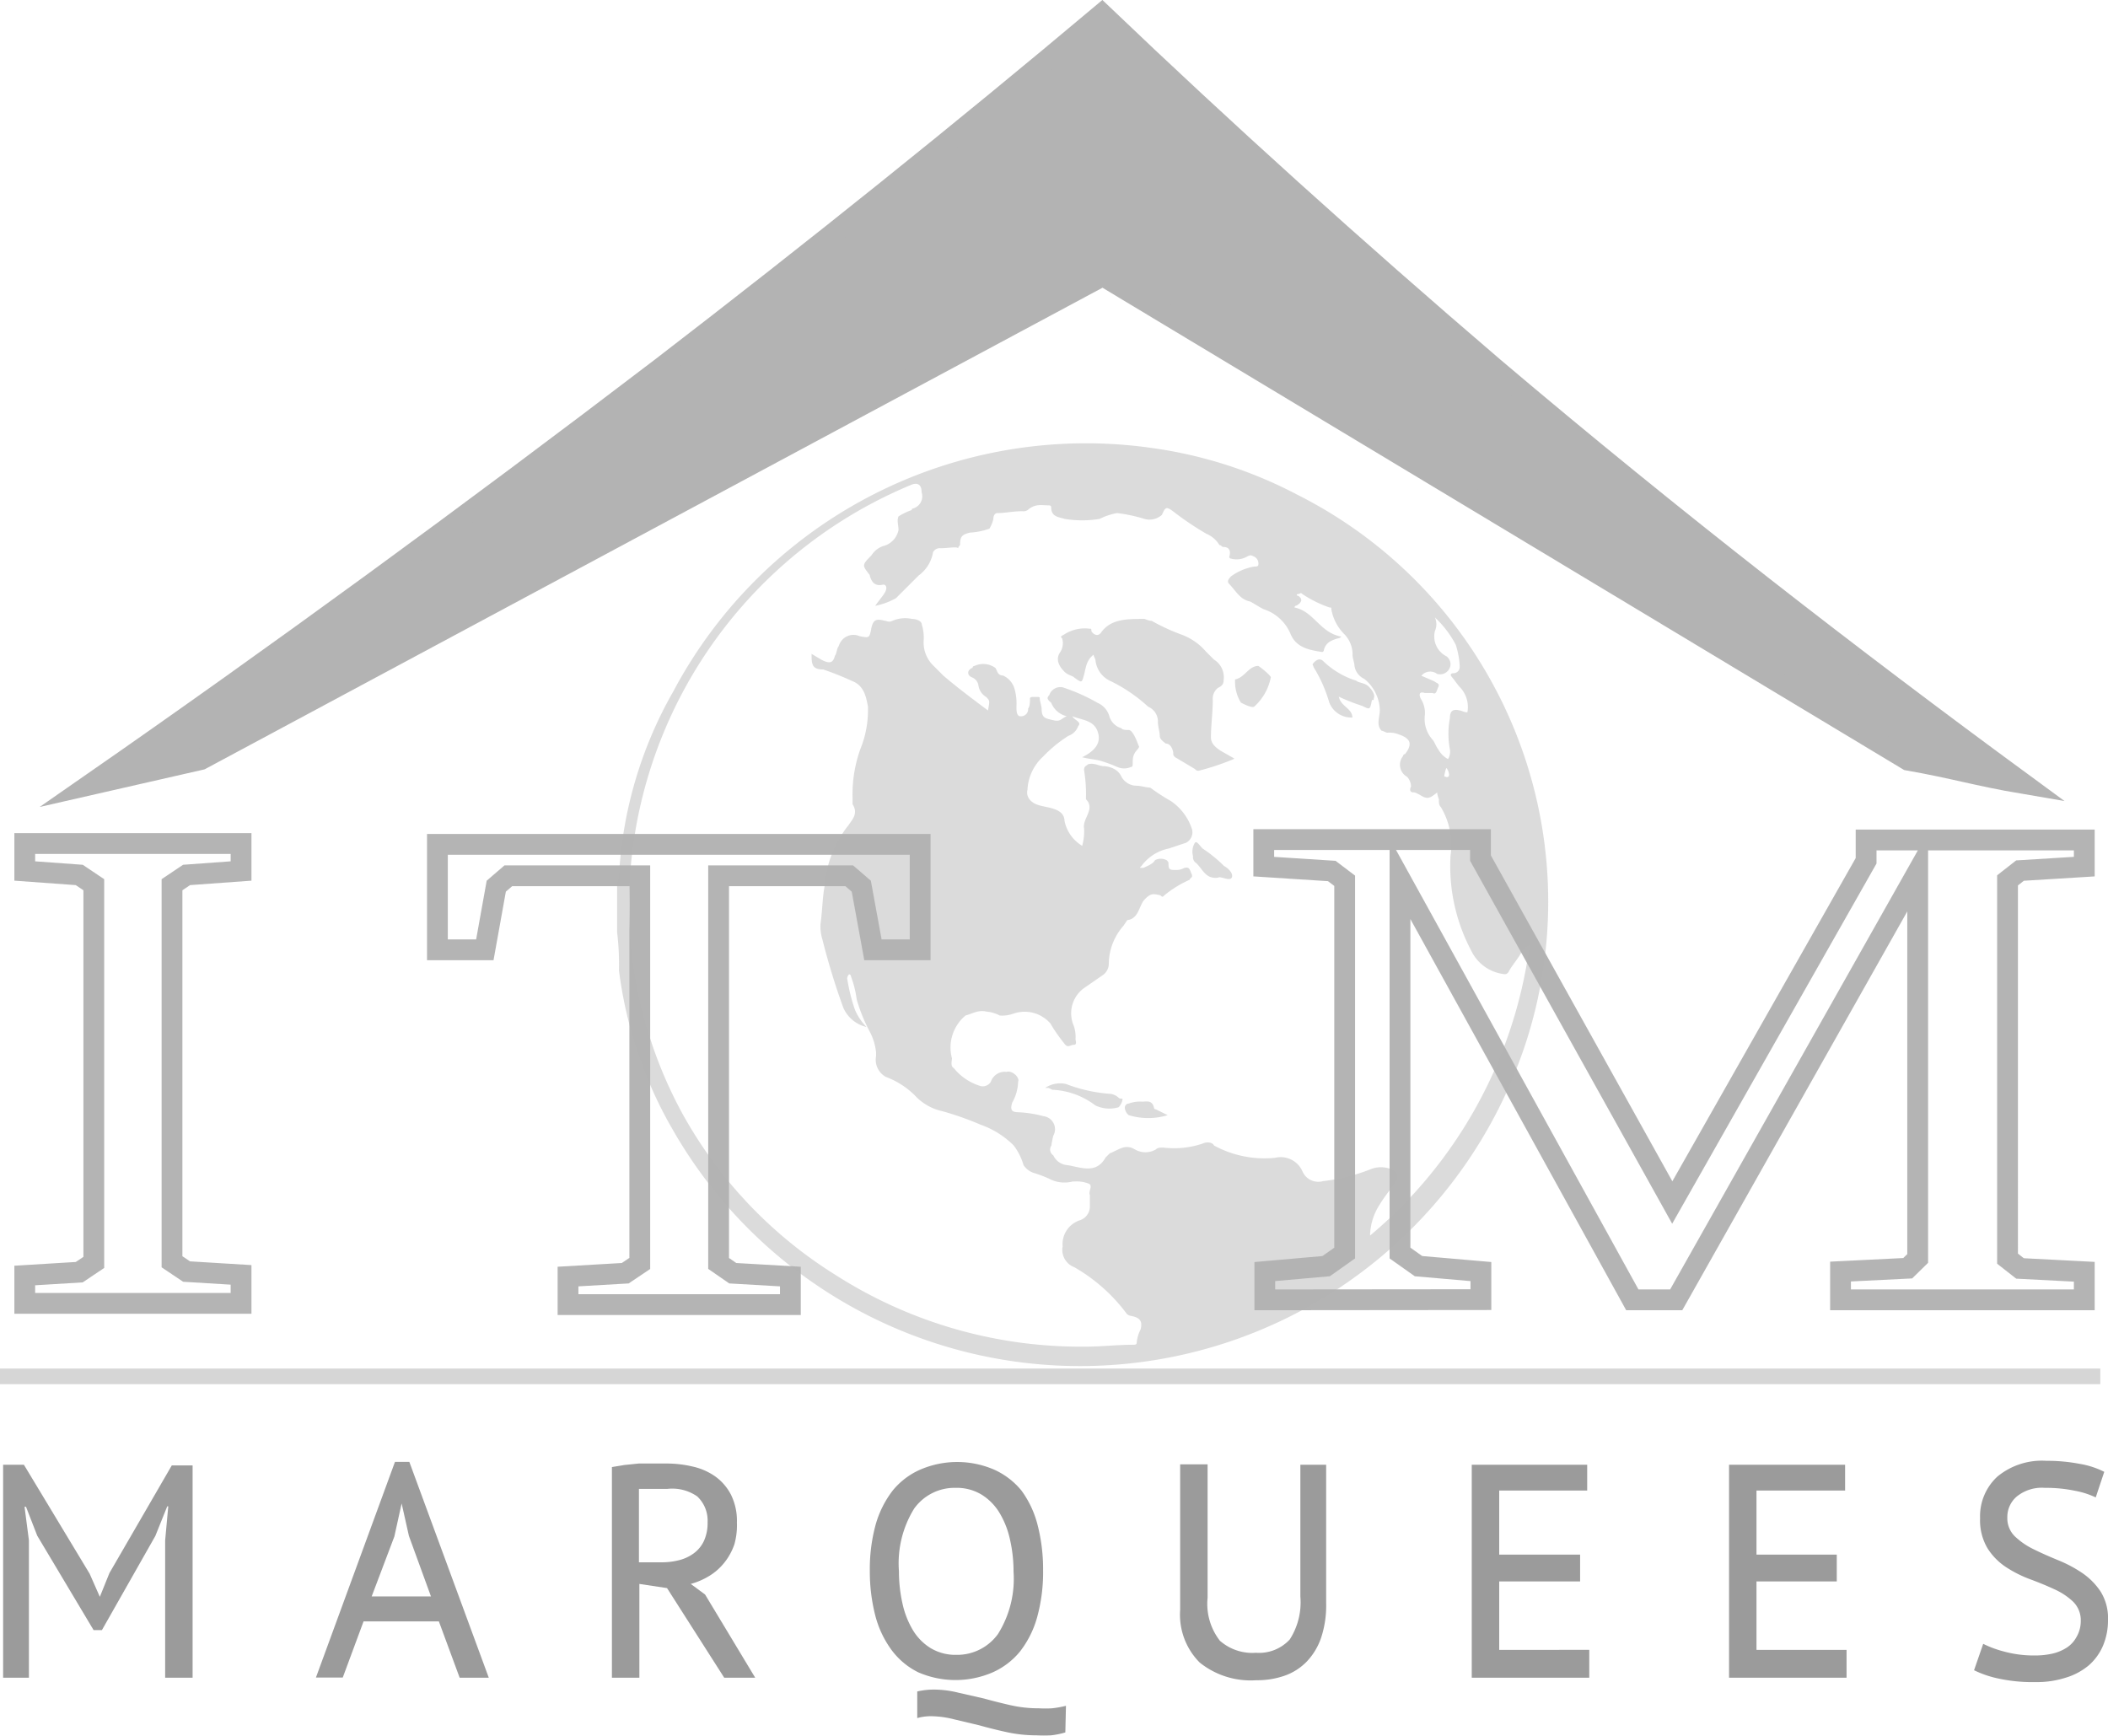 <svg id="c2c1df57-593c-473e-ba1d-f16195256047" data-name="Layer 1" xmlns="http://www.w3.org/2000/svg" viewBox="0 0 101.35 83.47"><defs><style>.\34 da9c52d-a3ab-438a-885a-325bafcafed1{opacity:0.7;}.\30 76b66c6-6071-436f-9c74-48c8f9b107c9,.c8c19195-b62a-4f0c-82d7-274b3c2a1606{fill:#ccc;}.\38 606de07-f0c1-47e8-8442-9ba8fdb661b0,.e88c9ac8-2609-4ed2-858b-2fc70d45fe11{opacity:0.98;}.\38 606de07-f0c1-47e8-8442-9ba8fdb661b0{isolation:isolate;}.eeca3ca7-6997-4e7d-8000-4c74687bfe07{fill:none;}.b0c749b2-15de-455a-b8a5-69d7fb56b67c,.eeca3ca7-6997-4e7d-8000-4c74687bfe07{stroke:#b3b3b3;}.\37 e5a45d2-02d4-4a9f-8f02-3fb6caf29ecb,.b0c749b2-15de-455a-b8a5-69d7fb56b67c,.c8c19195-b62a-4f0c-82d7-274b3c2a1606,.eeca3ca7-6997-4e7d-8000-4c74687bfe07{stroke-miterlimit:10;}.\37 e5a45d2-02d4-4a9f-8f02-3fb6caf29ecb{fill:#fff;stroke:#fffdfd;}.\35 57959dd-de3e-4429-b4a9-e8f81fd1e572{fill:#999;}.c8c19195-b62a-4f0c-82d7-274b3c2a1606{stroke:#ccc;stroke-width:0.75px;opacity:0.8;}.b0c749b2-15de-455a-b8a5-69d7fb56b67c{fill:#b3b3b3;}</style></defs><title>22-login</title><g class="4da9c52d-a3ab-438a-885a-325bafcafed1"><path class="076b66c6-6071-436f-9c74-48c8f9b107c9" d="M42.36,66.15V63.82c0-.09.09-.19.09-.37a20,20,0,0,1,2.62-8.89,22.46,22.46,0,0,1,23-11.69,21.22,21.22,0,0,1,7,2.25,21.91,21.91,0,0,1,11,26.29,22.55,22.55,0,0,1-41,4.3A20.36,20.36,0,0,1,42.45,68,13.18,13.18,0,0,0,42.36,66.15ZM82.21,58.3c-.09.28-.09.47-.19.75s-.19.37-.47.56-.47,0-.65-.09-.19-.09-.28-.09-.19-.09-.09-.28a.71.71,0,0,0-.19-.47.66.66,0,0,1-.19-1,.09.09,0,0,1,.09-.09c.37-.47.28-.75-.28-.94a1.19,1.19,0,0,0-.56-.09c-.09,0-.19-.09-.28-.09-.28-.28-.09-.65-.09-1a2,2,0,0,0-.75-1.5.81.81,0,0,1-.47-.65c0-.09-.09-.37-.09-.47a1.41,1.41,0,0,0-.37-1,2.24,2.24,0,0,1-.65-1.22c0-.09,0-.09-.09-.09a5.72,5.72,0,0,1-1.31-.65c-.09-.09-.09,0-.19,0s-.09.09,0,.09c.28.19.09.37-.09.47a.09.09,0,0,0-.09.09c.94.19,1.22,1.22,2.25,1.4a.29.29,0,0,1-.19.09c-.28.09-.56.19-.65.56a.09.09,0,0,1-.09.09h0c-.56-.09-1.22-.19-1.5-.84a2.11,2.11,0,0,0-1.31-1.22c-.19-.09-.47-.28-.65-.37-.47-.09-.65-.47-1-.84-.09-.09-.09-.19.09-.37A2.65,2.65,0,0,1,73,48.57c.09,0,.19,0,.19-.09A.37.37,0,0,0,73,48.1c-.19-.09-.19-.09-.37,0a1,1,0,0,1-.75.09.09.09,0,0,1-.09-.09h0c.09-.28,0-.47-.28-.47-.09,0-.09-.09-.19-.09A1.32,1.32,0,0,0,70.7,47a14.27,14.27,0,0,1-1.5-1c-.47-.37-.47-.28-.65.09a.9.9,0,0,1-.84.19A7.34,7.34,0,0,0,66.4,46a3,3,0,0,0-.84.28,5.09,5.09,0,0,1-1.68,0c-.28-.09-.65-.09-.65-.56a.09.09,0,0,0-.09-.09c-.37,0-.65-.09-1,.19a.34.34,0,0,1-.28.09c-.47,0-.84.09-1.22.09-.09,0-.19.09-.19.28a1.58,1.58,0,0,1-.19.47,3.32,3.32,0,0,1-.94.19c-.37.09-.47.19-.47.56,0,.09-.09.09-.09.19-.09-.09-.47,0-.84,0a.37.37,0,0,0-.37.19A1.74,1.74,0,0,1,56.86,49l-.09.09-1,1a3.35,3.35,0,0,1-1,.37c.19-.28.37-.47.47-.65s.09-.37-.09-.37c-.37.09-.56-.09-.65-.47-.37-.47-.37-.47.09-.94a1.08,1.08,0,0,1,.65-.47,1,1,0,0,0,.65-.75c0-.19-.09-.47,0-.65a3.11,3.11,0,0,1,.56-.28.09.09,0,0,0,.09-.09A.61.61,0,0,0,57,45c0-.37-.19-.47-.47-.37A22,22,0,0,0,43.11,62.13a21,21,0,0,0,2.43,12.82,21.24,21.24,0,0,0,7.3,7.67A21.87,21.87,0,0,0,64.9,86.08c.75,0,1.5-.09,2.25-.09.09,0,.19,0,.19-.09a1.73,1.73,0,0,1,.19-.65c.09-.37,0-.56-.47-.65a.33.33,0,0,1-.19-.09,8.25,8.25,0,0,0-2.53-2.25.89.89,0,0,1-.56-1A1.21,1.21,0,0,1,64.62,80a.7.7,0,0,0,.47-.65v-.56c-.09-.19.19-.47-.09-.56a1.59,1.59,0,0,0-.65-.09h-.09A1.56,1.56,0,0,1,63.12,78a6.45,6.45,0,0,0-.75-.28.93.93,0,0,1-.47-.37,2.93,2.93,0,0,0-.47-.94,4.23,4.23,0,0,0-1.59-1A14.85,14.85,0,0,0,58,74.76a2.55,2.55,0,0,1-1.22-.65,3.92,3.92,0,0,0-1.5-1,.94.94,0,0,1-.47-1v-.19a2.75,2.75,0,0,0-.28-.94,8.09,8.09,0,0,1-.65-1.59,4.93,4.93,0,0,0-.28-1.12.09.09,0,0,0-.09-.09.33.33,0,0,0-.09.19,8.76,8.76,0,0,0,.37,1.5,2.65,2.65,0,0,0,.56.84,1.61,1.61,0,0,1-1.12-.94,33.49,33.49,0,0,1-1-3.27,2.06,2.06,0,0,1-.09-.75c.09-.65.09-1.22.19-1.78A5.38,5.38,0,0,1,53.49,61c.19-.28.47-.56.19-1V59.7a6.46,6.46,0,0,1,.37-2.34,5,5,0,0,0,.37-2.06c-.09-.47-.19-1-.75-1.22a14.57,14.57,0,0,0-1.4-.56c-.56,0-.56-.28-.56-.75l.47.28c.37.19.56.19.65-.19.09-.09.09-.37.19-.47a.73.73,0,0,1,1-.47c.47.09.47.09.56-.37s.28-.47.65-.37c.09,0,.19.09.37,0a1.54,1.54,0,0,1,.94-.09c.19,0,.47.09.47.28a2.06,2.06,0,0,1,.09.75,1.55,1.55,0,0,0,.47,1.22l.47.47c.65.56,1.4,1.12,2.15,1.68.09-.47.09-.47-.09-.65a.77.77,0,0,1-.37-.56.5.5,0,0,0-.28-.37c-.28-.09-.28-.37,0-.47a.09.09,0,0,1,.09-.09,1,1,0,0,1,1,.09c.09.09.09.37.37.37a1,1,0,0,1,.56.65,2.59,2.59,0,0,1,.09.84c0,.19,0,.47.19.47a.34.34,0,0,0,.37-.37c.09-.09.09-.37.09-.47s.09-.09.28-.09.19,0,.19.09.09.37.09.47c0,.47.19.47.56.56s.37-.09.65-.19a1.07,1.07,0,0,1-.75-.65c-.09-.09-.28-.19-.09-.37a.56.56,0,0,1,.65-.37,9.19,9.19,0,0,1,1.68.75,1,1,0,0,1,.56.65.84.84,0,0,0,.56.56c.09.09.19.09.37.09s.37.47.47.75c.09.09-.09.19-.19.37s-.09.37-.09.47,0,.19-.09.19a.8.8,0,0,1-.65,0,6.45,6.45,0,0,0-.75-.28c-.28-.09-.56-.09-.94-.19.56-.28.94-.65.75-1.22s-.75-.56-1.22-.75c.09.19.47.28.28.47a.77.77,0,0,1-.47.47,6.44,6.44,0,0,0-1.22,1,2.31,2.31,0,0,0-.75,1.59c-.09.37.19.65.56.75s.47.09.75.19.47.28.47.56A1.83,1.83,0,0,0,64.72,62a2.59,2.59,0,0,0,.09-.84c-.09-.47.56-.94.09-1.4h0a7.08,7.08,0,0,0-.09-1.4c0-.19.09-.19.19-.28.28-.09.56.09.75.09s.65.09.84.47a.83.83,0,0,0,.75.47c.19,0,.47.09.65.09a9.86,9.86,0,0,0,1,.65A2.62,2.62,0,0,1,70,61.2a.57.57,0,0,1-.28.65l-.84.28a2.15,2.15,0,0,0-1.31.84c-.09.09-.09.09,0,.09h.09c.19-.09.47-.19.56-.37a.6.6,0,0,1,.56,0c.09.09.09.09.09.19,0,.28.09.28.37.28a.71.71,0,0,0,.37-.09c.28-.09.28.09.37.28s-.09.19-.09.28a5.3,5.3,0,0,0-1.22.75c-.09.09-.09.09-.19,0-.37-.09-.47-.09-.75.19s-.28.94-.84,1l-.19.28A2.8,2.8,0,0,0,66,67.65a.67.67,0,0,1-.28.56l-.94.65a1.5,1.5,0,0,0-.47,1.78,1.59,1.59,0,0,1,.09.65c0,.09.09.28-.09.28s-.28.19-.47-.09a8.09,8.09,0,0,1-.65-.94,1.64,1.64,0,0,0-1.78-.47,1.59,1.59,0,0,1-.65.09,1.73,1.73,0,0,0-.65-.19c-.37-.09-.65.09-1,.19a2,2,0,0,0-.65,2.06c0,.09-.09.37.09.47a2.62,2.62,0,0,0,1.22.84.45.45,0,0,0,.56-.19.7.7,0,0,1,.75-.47c.28-.09.65.28.56.47a2.13,2.13,0,0,1-.28,1c-.09.28-.09.47.28.47a5.48,5.48,0,0,1,1.22.19.63.63,0,0,1,.47.94,4.05,4.05,0,0,0-.09.47.33.33,0,0,0,.09.47.81.81,0,0,0,.65.47c.65.09,1.4.47,1.87-.37l.19-.19c.47-.19.75-.47,1.22-.19a1,1,0,0,0,1,0c.09-.09.19-.09.37-.09a4.27,4.27,0,0,0,1.87-.19c.19-.09.47-.09.56.09A5.07,5.07,0,0,0,74,77a1.14,1.14,0,0,1,1.31.65.83.83,0,0,0,1,.47,8.78,8.78,0,0,0,2.25-.56,1.34,1.34,0,0,1,1.22.09c.09.09.09.19.09.37-.28.47-.56.75-.84,1.22a2.83,2.83,0,0,0-.47,1.5,22,22,0,0,0,7.67-13.94.5.5,0,0,0-.37.28c-.19.37-.47.65-.65,1-.09.09-.09.09-.19.09a2,2,0,0,1-1.59-1.12,8.69,8.69,0,0,1-1-4.58,3.54,3.54,0,0,0-.47-2.34c-.09-.09-.09-.19-.09-.37a1.4,1.4,0,0,1,.09-1.22c.47.37.47,0,.28-.28ZM81,53.81l.65.28c.09.09.28.09.19.28s-.09.37-.28.28h-.37c-.28-.09-.28.09-.19.28a1.26,1.26,0,0,1,.19.84,1.49,1.49,0,0,0,.37,1.12c.09.09.19.37.28.47a1.13,1.13,0,0,0,.47.47.7.7,0,0,0,.09-.47,4,4,0,0,1,0-1.5c0-.28.09-.47.47-.37.09,0,.19.09.37.09a1.38,1.38,0,0,0-.37-1.22c-.09-.09-.28-.37-.37-.47s-.09-.19.09-.19a.3.3,0,0,0,.28-.28v-.09a4,4,0,0,0-.19-1,4.92,4.92,0,0,0-1-1.31.8.8,0,0,1,0,.65,1.07,1.07,0,0,0,.56,1.22.49.49,0,0,1,.19.37.5.5,0,0,1-.65.47h0a.55.55,0,0,0-.75.09Z" transform="translate(-12.69 -21.33)"/><path class="076b66c6-6071-436f-9c74-48c8f9b107c9" d="M72,57.83a11.85,11.85,0,0,1-1.68.56c-.09,0-.09,0-.19-.09l-.94-.56c-.09-.09-.09-.09-.09-.19s-.09-.47-.37-.47c-.09-.09-.28-.19-.28-.37s-.09-.47-.09-.65a.77.77,0,0,0-.47-.75,7.5,7.5,0,0,0-1.78-1.22,1.24,1.24,0,0,1-.75-1c0-.09-.09-.19-.09-.28-.37.28-.37.65-.47,1s-.09.37-.47.09c-.09-.09-.28-.09-.47-.28s-.47-.56-.19-.94a.82.82,0,0,0,.09-.65c-.09-.09-.09-.09.09-.19a1.82,1.82,0,0,1,1.22-.28c.09,0,.09,0,.09.09s.28.37.47.09c.47-.65,1.22-.65,2.06-.65.09,0,.19.09.37.09a9.44,9.44,0,0,0,1.4.65,2.85,2.85,0,0,1,1.22.84l.37.37a1,1,0,0,1,.47,1c0,.19-.09.28-.28.37A.67.67,0,0,0,71,55c0,.56-.09,1.22-.09,1.78,0,.28.19.47.47.65l.65.37Z" transform="translate(-12.69 -21.33)"/><path class="076b66c6-6071-436f-9c74-48c8f9b107c9" d="M77.06,54.83c.09.47.65.56.65,1a1.13,1.13,0,0,1-1.12-.75,6.65,6.65,0,0,0-.75-1.68c0-.09-.09-.09,0-.19s.28-.28.47-.09a4,4,0,0,0,1.59.94c.09.09.28.09.47.19s.47.47.37.65h0c0,.09,0,.09-.09.09-.09.47-.09.47-.47.28A9.74,9.74,0,0,1,77.06,54.83Z" transform="translate(-12.69 -21.33)"/><path class="076b66c6-6071-436f-9c74-48c8f9b107c9" d="M73.79,53.9A2.57,2.57,0,0,1,73,55.3c-.09.09-.47-.09-.65-.19a1.89,1.89,0,0,1-.28-1V54c.47-.09.65-.65,1.12-.65C73.32,53.43,73.79,53.81,73.79,53.9Z" transform="translate(-12.69 -21.33)"/><path class="076b66c6-6071-436f-9c74-48c8f9b107c9" d="M62.94,73.64a1.3,1.3,0,0,1,1-.19,7.34,7.34,0,0,0,2.06.47.71.71,0,0,1,.47.19c.09.09.19,0,.19.09a.71.71,0,0,1-.19.37,1.56,1.56,0,0,1-1.12-.09,3.65,3.65,0,0,0-2.06-.75l-.19-.09Z" transform="translate(-12.69 -21.33)"/><path class="076b66c6-6071-436f-9c74-48c8f9b107c9" d="M71.26,63.53c-.65.09-.75-.47-1.12-.75a.34.34,0,0,1-.09-.28.82.82,0,0,1,.09-.65c.09-.09.19.09.37.28a6.55,6.55,0,0,1,.94.75l.09.09c.19.09.47.37.37.56S71.36,63.44,71.26,63.53Z" transform="translate(-12.69 -21.33)"/><path class="076b66c6-6071-436f-9c74-48c8f9b107c9" d="M68.83,74.95a3.19,3.19,0,0,1-1.87,0,.49.49,0,0,1-.19-.37.2.2,0,0,1,.19-.19,1.59,1.59,0,0,1,.65-.09c.19,0,.47-.09.56.28a.09.09,0,0,0,.09.09Z" transform="translate(-12.69 -21.33)"/></g><g class="8606de07-f0c1-47e8-8442-9ba8fdb661b0"><path class="eeca3ca7-6997-4e7d-8000-4c74687bfe07" d="M33.72,61.93H56.93V67H54.66l-.56-3.06-.58-.5H47.24V82.08l.68.47,2.77.16v1.35H40V82.71l2.75-.16.7-.47V63.44H37.13l-.58.5L36,67H33.72Z" transform="translate(-12.69 -21.33)"/></g><path class="7e5a45d2-02d4-4a9f-8f02-3fb6caf29ecb" d="M2.4,35.27" transform="translate(-12.69 -21.33)"/><g class="e88c9ac8-2609-4ed2-858b-2fc70d45fe11"><path class="eeca3ca7-6997-4e7d-8000-4c74687bfe07" d="M73.5,83.83V82.47l2.95-.26.89-.63V63.68l-.62-.47L73.45,63V61.7H83.87v.89l9.22,16.56,9.32-16.43v-1h10.49V63l-3.09.19-.6.47V81.85l.6.47,3.09.16v1.35H101.18V82.47l3.23-.16.48-.47V63.25L93.28,83.83H91.17L80,63.58v18l.89.63,3,.26v1.35Z" transform="translate(-12.69 -21.33)"/></g><g class="8606de07-f0c1-47e8-8442-9ba8fdb661b0"><path class="557959dd-de3e-4429-b4a9-e8f81fd1e572" d="M20.63,95.4l.15-1.64h-.05l-.57,1.42-2.57,4.53h-.4l-2.71-4.54-.54-1.39h-.07l.21,1.61V102H12.84V91.76h1L17,97l.49,1.11h0l.46-1.14,3-5.18h1V102H20.63Z" transform="translate(-12.69 -21.33)"/><path class="557959dd-de3e-4429-b4a9-e8f81fd1e572" d="M33.79,99.29H30.17l-1,2.7H27.88l3.8-10.37h.69L36.19,102h-1.4Zm-3.23-1.2h2.85l-1.06-2.91L32,93.62h0l-.35,1.59Z" transform="translate(-12.69 -21.33)"/><path class="557959dd-de3e-4429-b4a9-e8f81fd1e572" d="M42.11,91.87l.61-.1.68-.07.69,0h.65a5.47,5.47,0,0,1,1.27.15,3,3,0,0,1,1.08.48,2.48,2.48,0,0,1,.75.88,2.84,2.84,0,0,1,.28,1.33A3.4,3.4,0,0,1,48,95.58a2.92,2.92,0,0,1-.48.88,2.77,2.77,0,0,1-.72.64,3.41,3.41,0,0,1-.9.39l.69.51L49,102H47.51l-2.75-4.31-1.33-.2V102H42.11Zm2.67,1.05H44l-.34,0-.25,0v3.53h1.08a3.33,3.33,0,0,0,.88-.11,2,2,0,0,0,.7-.34,1.56,1.56,0,0,0,.47-.59,2.08,2.08,0,0,0,.17-.89,1.59,1.59,0,0,0-.5-1.24A2.1,2.1,0,0,0,44.78,92.92Z" transform="translate(-12.69 -21.33)"/><path class="557959dd-de3e-4429-b4a9-e8f81fd1e572" d="M54.51,96.88a8.12,8.12,0,0,1,.28-2.24A4.81,4.81,0,0,1,55.61,93a3.53,3.53,0,0,1,1.31-1,4.48,4.48,0,0,1,3.58,0A3.61,3.61,0,0,1,61.8,93a4.77,4.77,0,0,1,.78,1.67,8.48,8.48,0,0,1,.26,2.16,8.12,8.12,0,0,1-.28,2.24,4.75,4.75,0,0,1-.83,1.67,3.58,3.58,0,0,1-1.31,1,4.5,4.5,0,0,1-3.58,0,3.56,3.56,0,0,1-1.29-1.08A4.84,4.84,0,0,1,54.77,99,8.5,8.5,0,0,1,54.51,96.88Zm1.4,0a7,7,0,0,0,.17,1.55,4.23,4.23,0,0,0,.5,1.28,2.58,2.58,0,0,0,.86.87,2.32,2.32,0,0,0,1.23.32,2.42,2.42,0,0,0,2-1,5,5,0,0,0,.75-3,6.89,6.89,0,0,0-.17-1.54,4.22,4.22,0,0,0-.5-1.28,2.63,2.63,0,0,0-.86-.88,2.3,2.3,0,0,0-1.25-.33,2.39,2.39,0,0,0-2,1A5,5,0,0,0,55.91,96.88Zm8,7.75a3.81,3.81,0,0,1-.69.14,6.46,6.46,0,0,1-.69,0,6.71,6.71,0,0,1-1.42-.15q-.69-.15-1.33-.33L58.56,104a4.61,4.61,0,0,0-1.12-.15,2.41,2.41,0,0,0-.65.09v-1.28a3.59,3.59,0,0,1,.79-.09,4.89,4.89,0,0,1,1.19.15L60,103q.61.17,1.27.32a6.06,6.06,0,0,0,1.37.15,5.58,5.58,0,0,0,.63,0,4.93,4.93,0,0,0,.67-.12Z" transform="translate(-12.69 -21.33)"/><path class="557959dd-de3e-4429-b4a9-e8f81fd1e572" d="M75.21,91.76h1.24v6.67a4.91,4.91,0,0,1-.24,1.64,3.11,3.11,0,0,1-.69,1.15,2.75,2.75,0,0,1-1.06.68,4,4,0,0,1-1.37.22,3.91,3.91,0,0,1-2.72-.85,3.26,3.26,0,0,1-.94-2.53v-7h1.32v6.41a2.89,2.89,0,0,0,.59,2.07,2.36,2.36,0,0,0,1.74.58,2,2,0,0,0,1.62-.64,3.3,3.3,0,0,0,.51-2.06Z" transform="translate(-12.69 -21.33)"/><path class="557959dd-de3e-4429-b4a9-e8f81fd1e572" d="M83.45,91.76H89V93H84.77v3.08h3.89v1.29H84.77v3.29H89.1V102H83.45Z" transform="translate(-12.69 -21.33)"/><path class="557959dd-de3e-4429-b4a9-e8f81fd1e572" d="M95.82,91.76h5.58V93H97.14v3.08H101v1.29H97.14v3.29h4.33V102H95.82Z" transform="translate(-12.69 -21.33)"/><path class="557959dd-de3e-4429-b4a9-e8f81fd1e572" d="M112.73,99.29a1.25,1.25,0,0,0-.36-.94,3.23,3.23,0,0,0-.9-.6q-.54-.25-1.16-.48a5.78,5.78,0,0,1-1.16-.58,3,3,0,0,1-.9-.91,2.63,2.63,0,0,1-.36-1.45,2.59,2.59,0,0,1,.83-2,3.36,3.36,0,0,1,2.36-.76,8.36,8.36,0,0,1,1.62.15,4.07,4.07,0,0,1,1.16.38l-.41,1.23a4,4,0,0,0-1-.32,6.84,6.84,0,0,0-1.45-.14,1.91,1.91,0,0,0-1.35.42,1.29,1.29,0,0,0-.45,1,1.21,1.21,0,0,0,.36.91,3.49,3.49,0,0,0,.9.62c.36.18.75.35,1.16.52a6.22,6.22,0,0,1,1.16.61,3.27,3.27,0,0,1,.9.9,2.4,2.4,0,0,1,.36,1.37,3.13,3.13,0,0,1-.24,1.24,2.62,2.62,0,0,1-.69.95A3.12,3.12,0,0,1,112,102a4.55,4.55,0,0,1-1.44.21,7.79,7.79,0,0,1-1.83-.18,5,5,0,0,1-1.13-.39l.44-1.27a5,5,0,0,0,1,.37,5.42,5.42,0,0,0,1.47.19,3.73,3.73,0,0,0,.86-.09,2.13,2.13,0,0,0,.69-.29,1.37,1.37,0,0,0,.46-.5A1.5,1.5,0,0,0,112.73,99.29Z" transform="translate(-12.69 -21.33)"/></g><g class="e88c9ac8-2609-4ed2-858b-2fc70d45fe11"><path class="eeca3ca7-6997-4e7d-8000-4c74687bfe07" d="M13.88,84V82.66l2.62-.16.7-.47V63.87l-.7-.47-2.62-.19V61.89h10.4v1.32l-2.62.19-.7.47V82l.7.47,2.62.16V84Z" transform="translate(-12.69 -21.33)"/></g><line class="c8c19195-b62a-4f0c-82d7-274b3c2a1606" y1="66.18" x2="100.98" y2="66.18"/><path class="7e5a45d2-02d4-4a9f-8f02-3fb6caf29ecb" d="M-73.5-26.5" transform="translate(-12.69 -21.33)"/><path class="b0c749b2-15de-455a-b8a5-69d7fb56b67c" d="M22.35,57.85,17,59.07Q30.4,49.76,44.5,39q11.08-8.52,21.17-17c5.82,5.56,12.09,11.23,18.83,17,8.73,7.4,17.27,14,25.45,20-2.18-.37-3.35-.74-5.53-1.12L65.71,34.59Z" transform="translate(-12.69 -21.33)"/></svg>
